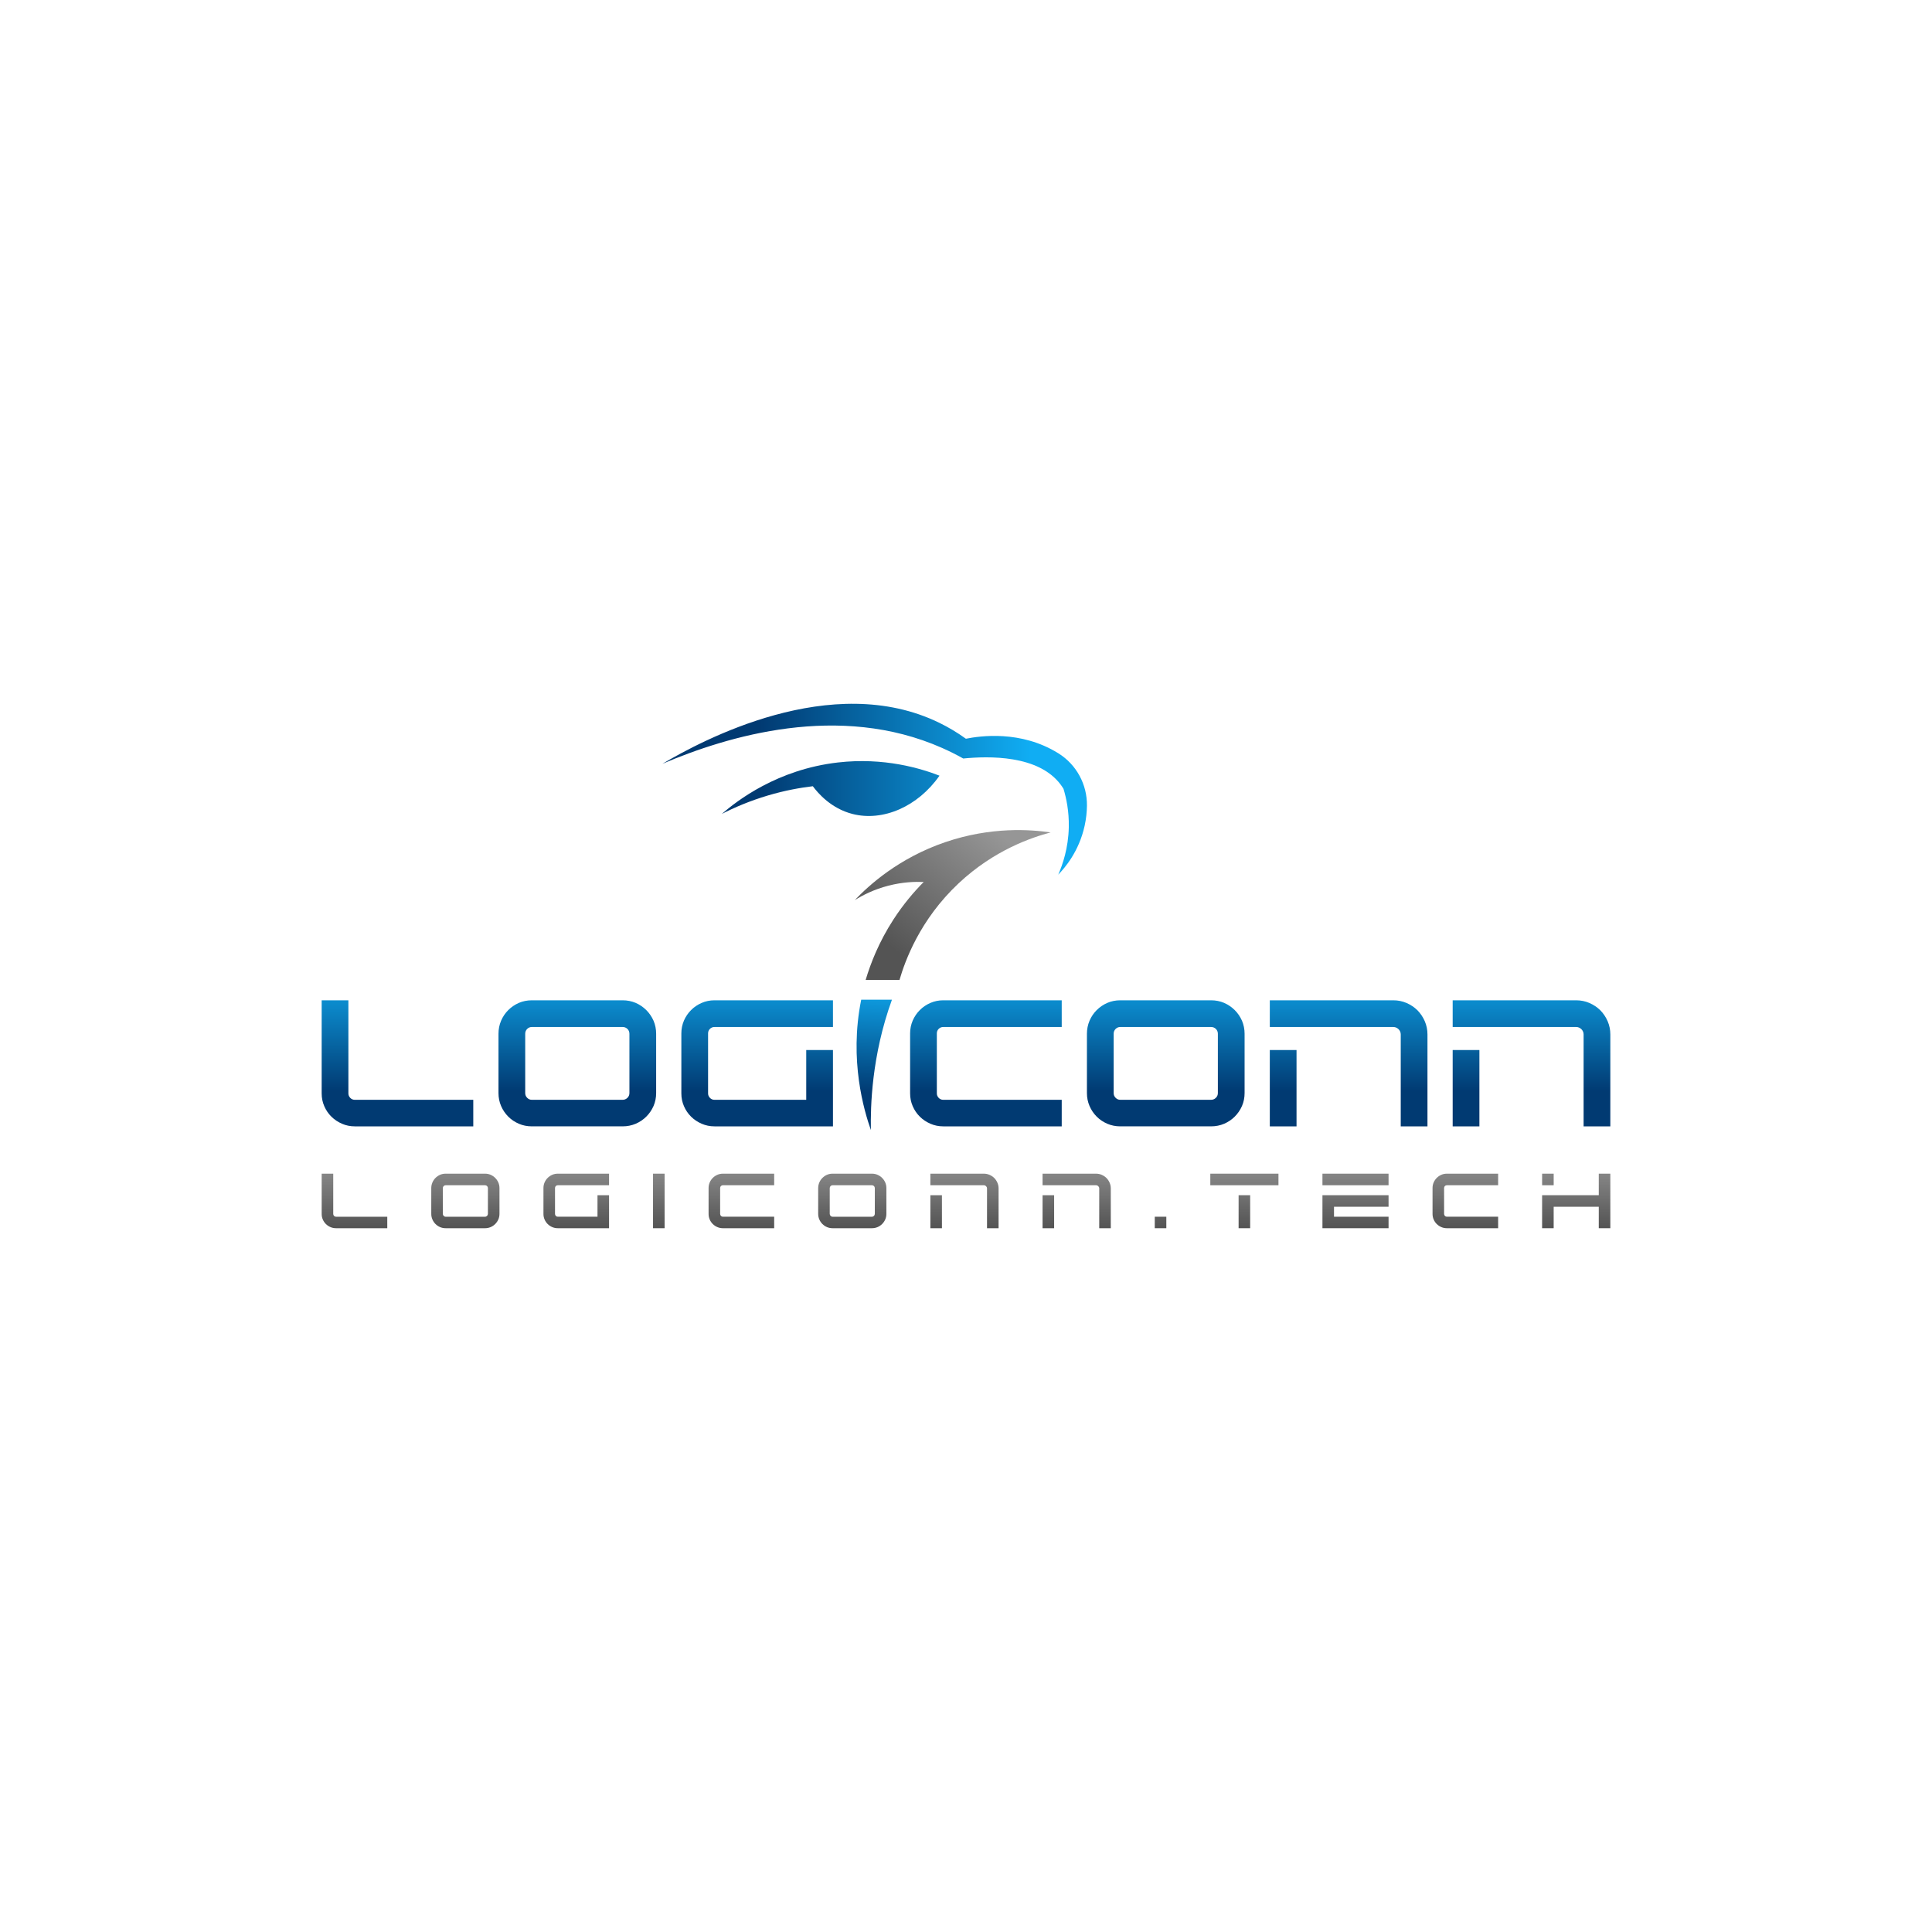<?xml version="1.0" encoding="utf-8"?>
<!-- Generator: Adobe Illustrator 24.0.2, SVG Export Plug-In . SVG Version: 6.00 Build 0)  -->
<svg version="1.1" id="Layer_1" xmlns="http://www.w3.org/2000/svg" xmlns:xlink="http://www.w3.org/1999/xlink" x="0px" y="0px"
	 viewBox="0 0 1920 1920" style="enable-background:new 0 0 1920 1920;" xml:space="preserve">
<style type="text/css">
	.st0{fill:url(#SVGID_1_);}
	.st1{fill:url(#SVGID_2_);}
	.st2{fill:url(#SVGID_3_);}
	.st3{fill:url(#SVGID_4_);}
	.st4{fill:url(#SVGID_5_);}
	.st5{fill:url(#SVGID_6_);}
	.st6{fill:url(#SVGID_7_);}
	.st7{fill:url(#SVGID_8_);}
	.st8{fill:url(#SVGID_9_);}
	.st9{fill:url(#SVGID_10_);}
	.st10{fill:url(#SVGID_11_);}
	.st11{fill:url(#SVGID_12_);}
	.st12{fill:url(#SVGID_13_);}
	.st13{fill:url(#SVGID_14_);}
	.st14{fill:url(#SVGID_15_);}
	.st15{fill:url(#SVGID_16_);}
	.st16{fill:url(#SVGID_17_);}
	.st17{fill:url(#SVGID_18_);}
	.st18{fill:url(#SVGID_19_);}
	.st19{fill:url(#SVGID_20_);}
	.st20{fill:url(#SVGID_21_);}
	.st21{fill:url(#SVGID_22_);}
	.st22{fill:url(#SVGID_23_);}
	.st23{fill:url(#SVGID_24_);}
</style>
<g>
	<g>
		<g>
			<linearGradient id="SVGID_1_" gradientUnits="userSpaceOnUse" x1="352.266" y1="1148.98" x2="352.266" y2="1219.579">
				<stop  offset="0" style="stop-color:#969696"/>
				<stop  offset="1" style="stop-color:#545454"/>
			</linearGradient>
			<path class="st0" d="M384.87,1220.59h-50.96c-1.95,0-3.78-0.37-5.49-1.12c-1.74-0.75-3.25-1.76-4.55-3.04
				c-1.3-1.28-2.33-2.78-3.07-4.52c-0.75-1.71-1.12-3.54-1.12-5.49v-40.04h11.49v40.04c0,0.72,0.26,1.36,0.79,1.92
				c0.53,0.55,1.18,0.83,1.95,0.83h50.96V1220.59z"/>
			<linearGradient id="SVGID_2_" gradientUnits="userSpaceOnUse" x1="462.47" y1="1148.98" x2="462.47" y2="1219.579">
				<stop  offset="0" style="stop-color:#969696"/>
				<stop  offset="1" style="stop-color:#545454"/>
			</linearGradient>
			<path class="st1" d="M496.37,1206.28c0,1.98-0.37,3.83-1.12,5.57c-0.77,1.73-1.81,3.25-3.11,4.55c-1.3,1.3-2.82,2.33-4.55,3.07
				c-1.76,0.75-3.63,1.12-5.6,1.12h-39.1c-1.98,0-3.83-0.37-5.56-1.12c-1.74-0.75-3.25-1.77-4.55-3.07c-1.3-1.3-2.33-2.82-3.07-4.55
				c-0.75-1.74-1.12-3.59-1.12-5.57v-25.52c0-1.98,0.37-3.84,1.12-5.6c0.75-1.73,1.77-3.25,3.07-4.55c1.3-1.3,2.82-2.34,4.55-3.11
				c1.73-0.75,3.59-1.12,5.56-1.12h39.1c1.98,0,3.84,0.37,5.6,1.12c1.73,0.77,3.25,1.81,4.55,3.11c1.3,1.3,2.34,2.82,3.11,4.55
				c0.75,1.76,1.12,3.63,1.12,5.6V1206.28z M484.88,1180.76c0-0.79-0.28-1.48-0.83-2.06c-0.58-0.55-1.27-0.83-2.06-0.83h-39.1
				c-0.77,0-1.43,0.28-1.99,0.83c-0.56,0.58-0.83,1.27-0.83,2.06v25.52c0,0.79,0.28,1.47,0.83,2.02c0.55,0.58,1.22,0.87,1.99,0.87
				h39.1c0.79,0,1.48-0.29,2.06-0.87c0.55-0.55,0.83-1.23,0.83-2.02V1180.76z"/>
			<linearGradient id="SVGID_3_" gradientUnits="userSpaceOnUse" x1="572.673" y1="1148.98" x2="572.673" y2="1219.579">
				<stop  offset="0" style="stop-color:#969696"/>
				<stop  offset="1" style="stop-color:#545454"/>
			</linearGradient>
			<path class="st2" d="M605.27,1220.59h-50.96c-1.95,0-3.78-0.37-5.49-1.12c-1.74-0.75-3.25-1.76-4.55-3.04
				c-1.3-1.28-2.33-2.78-3.07-4.52c-0.75-1.71-1.12-3.54-1.12-5.49v-25.8c0-1.95,0.37-3.8,1.12-5.53c0.75-1.71,1.77-3.22,3.07-4.52
				c1.3-1.3,2.82-2.32,4.55-3.07c1.71-0.75,3.54-1.12,5.49-1.12h50.96v11.49h-50.96c-0.77,0-1.42,0.27-1.95,0.79
				c-0.53,0.53-0.79,1.18-0.79,1.95v25.8c0,0.72,0.26,1.36,0.79,1.92c0.53,0.55,1.18,0.83,1.95,0.83h39.47v-21.39h11.49V1220.59z"/>
			<linearGradient id="SVGID_4_" gradientUnits="userSpaceOnUse" x1="654.724" y1="1148.98" x2="654.724" y2="1219.579">
				<stop  offset="0" style="stop-color:#969696"/>
				<stop  offset="1" style="stop-color:#545454"/>
			</linearGradient>
			<path class="st3" d="M660.47,1220.59h-11.49v-54.21h11.49V1220.59z"/>
			<linearGradient id="SVGID_5_" gradientUnits="userSpaceOnUse" x1="736.774" y1="1148.98" x2="736.774" y2="1219.579">
				<stop  offset="0" style="stop-color:#969696"/>
				<stop  offset="1" style="stop-color:#545454"/>
			</linearGradient>
			<path class="st4" d="M769.37,1220.59h-50.96c-1.95,0-3.78-0.37-5.49-1.12c-1.74-0.75-3.25-1.76-4.55-3.04
				c-1.3-1.28-2.33-2.78-3.07-4.52c-0.75-1.71-1.12-3.54-1.12-5.49v-25.8c0-1.95,0.37-3.8,1.12-5.53c0.75-1.71,1.77-3.22,3.07-4.52
				c1.3-1.3,2.82-2.32,4.55-3.07c1.71-0.75,3.54-1.12,5.49-1.12h50.96v11.49h-50.96c-0.77,0-1.42,0.27-1.95,0.79
				c-0.53,0.53-0.79,1.18-0.79,1.95v25.8c0,0.72,0.26,1.36,0.79,1.92c0.53,0.55,1.18,0.83,1.95,0.83h50.96V1220.59z"/>
			<linearGradient id="SVGID_6_" gradientUnits="userSpaceOnUse" x1="846.978" y1="1148.98" x2="846.978" y2="1219.579">
				<stop  offset="0" style="stop-color:#969696"/>
				<stop  offset="1" style="stop-color:#545454"/>
			</linearGradient>
			<path class="st5" d="M880.88,1206.28c0,1.98-0.37,3.83-1.12,5.57c-0.77,1.73-1.81,3.25-3.11,4.55c-1.3,1.3-2.82,2.33-4.55,3.07
				c-1.76,0.75-3.63,1.12-5.6,1.12h-39.1c-1.98,0-3.83-0.37-5.56-1.12c-1.73-0.75-3.25-1.77-4.55-3.07c-1.3-1.3-2.33-2.82-3.07-4.55
				c-0.75-1.74-1.12-3.59-1.12-5.57v-25.52c0-1.98,0.37-3.84,1.12-5.6c0.75-1.73,1.77-3.25,3.07-4.55c1.3-1.3,2.82-2.34,4.55-3.11
				c1.73-0.75,3.59-1.12,5.56-1.12h39.1c1.98,0,3.84,0.37,5.6,1.12c1.74,0.77,3.25,1.81,4.55,3.11c1.3,1.3,2.34,2.82,3.11,4.55
				c0.75,1.76,1.12,3.63,1.12,5.6V1206.28z M869.39,1180.76c0-0.79-0.28-1.48-0.83-2.06c-0.58-0.55-1.26-0.83-2.06-0.83h-39.1
				c-0.77,0-1.43,0.28-1.99,0.83c-0.56,0.58-0.83,1.27-0.83,2.06v25.52c0,0.79,0.28,1.47,0.83,2.02c0.55,0.58,1.22,0.87,1.99,0.87
				h39.1c0.8,0,1.48-0.29,2.06-0.87c0.55-0.55,0.83-1.23,0.83-2.02V1180.76z"/>
			<linearGradient id="SVGID_7_" gradientUnits="userSpaceOnUse" x1="958.483" y1="1148.98" x2="958.483" y2="1219.579">
				<stop  offset="0" style="stop-color:#969696"/>
				<stop  offset="1" style="stop-color:#545454"/>
			</linearGradient>
			<path class="st6" d="M992.38,1220.59h-11.49v-39.54c0-0.43-0.09-0.84-0.25-1.23c-0.17-0.38-0.4-0.72-0.69-1.01
				c-0.29-0.29-0.63-0.52-1.01-0.69c-0.39-0.17-0.8-0.25-1.23-0.25h-53.13v-11.49h53.13c2,0,3.89,0.39,5.67,1.16
				c1.78,0.77,3.35,1.82,4.7,3.14c1.33,1.35,2.37,2.92,3.14,4.7c0.77,1.78,1.16,3.67,1.16,5.67V1220.59z M936.08,1220.59h-11.49
				v-32.82h11.49V1220.59z"/>
			<linearGradient id="SVGID_8_" gradientUnits="userSpaceOnUse" x1="1069.987" y1="1148.98" x2="1069.987" y2="1219.579">
				<stop  offset="0" style="stop-color:#969696"/>
				<stop  offset="1" style="stop-color:#545454"/>
			</linearGradient>
			<path class="st7" d="M1103.89,1220.59h-11.49v-39.54c0-0.43-0.09-0.84-0.25-1.23c-0.17-0.38-0.4-0.72-0.69-1.01
				c-0.29-0.29-0.63-0.52-1.01-0.69c-0.39-0.17-0.8-0.25-1.23-0.25h-53.13v-11.49h53.13c2,0,3.89,0.39,5.67,1.16
				c1.78,0.77,3.35,1.82,4.7,3.14c1.33,1.35,2.37,2.92,3.14,4.7c0.77,1.78,1.16,3.67,1.16,5.67V1220.59z M1047.58,1220.59h-11.49
				v-32.82h11.49V1220.59z"/>
			<linearGradient id="SVGID_9_" gradientUnits="userSpaceOnUse" x1="1153.338" y1="1148.98" x2="1153.338" y2="1219.579">
				<stop  offset="0" style="stop-color:#969696"/>
				<stop  offset="1" style="stop-color:#545454"/>
			</linearGradient>
			<path class="st8" d="M1159.08,1220.59h-11.49v-11.42h11.49V1220.59z"/>
			<linearGradient id="SVGID_10_" gradientUnits="userSpaceOnUse" x1="1236.655" y1="1148.98" x2="1236.655" y2="1219.579">
				<stop  offset="0" style="stop-color:#969696"/>
				<stop  offset="1" style="stop-color:#545454"/>
			</linearGradient>
			<path class="st9" d="M1270.52,1177.87h-67.73v-11.49h67.73V1177.87z M1242.4,1220.59h-11.49v-32.82h11.49V1220.59z"/>
			<linearGradient id="SVGID_11_" gradientUnits="userSpaceOnUse" x1="1347.075" y1="1148.98" x2="1347.075" y2="1219.579">
				<stop  offset="0" style="stop-color:#969696"/>
				<stop  offset="1" style="stop-color:#545454"/>
			</linearGradient>
			<path class="st10" d="M1379.93,1177.87h-65.7v-11.49h65.7V1177.87z M1379.93,1220.59h-65.7v-32.82h65.7v11.49h-54.21v9.9h54.21
				V1220.59z"/>
			<linearGradient id="SVGID_12_" gradientUnits="userSpaceOnUse" x1="1456.23" y1="1148.98" x2="1456.23" y2="1219.579">
				<stop  offset="0" style="stop-color:#969696"/>
				<stop  offset="1" style="stop-color:#545454"/>
			</linearGradient>
			<path class="st11" d="M1488.83,1220.59h-50.96c-1.95,0-3.78-0.37-5.49-1.12c-1.73-0.75-3.25-1.76-4.55-3.04
				c-1.3-1.28-2.33-2.78-3.07-4.52c-0.75-1.71-1.12-3.54-1.12-5.49v-25.8c0-1.95,0.37-3.8,1.12-5.53c0.75-1.71,1.77-3.22,3.07-4.52
				c1.3-1.3,2.82-2.32,4.55-3.07c1.71-0.75,3.54-1.12,5.49-1.12h50.96v11.49h-50.96c-0.77,0-1.42,0.27-1.95,0.79
				c-0.53,0.53-0.79,1.18-0.79,1.95v25.8c0,0.72,0.26,1.36,0.79,1.92c0.53,0.55,1.18,0.83,1.95,0.83h50.96V1220.59z"/>
			<linearGradient id="SVGID_13_" gradientUnits="userSpaceOnUse" x1="1566.434" y1="1148.98" x2="1566.434" y2="1219.579">
				<stop  offset="0" style="stop-color:#969696"/>
				<stop  offset="1" style="stop-color:#545454"/>
			</linearGradient>
			<path class="st12" d="M1600.33,1220.59h-11.49v-21.32h-44.82v21.32h-11.49v-32.82h56.31v-21.39h11.49V1220.59z M1544.03,1177.87
				h-11.49v-11.49h11.49V1177.87z"/>
		</g>
		<g>
			<linearGradient id="SVGID_14_" gradientUnits="userSpaceOnUse" x1="395" y1="958.7" x2="395" y2="1084.525">
				<stop  offset="0" style="stop-color:#10ADF3"/>
				<stop  offset="1" style="stop-color:#013A72"/>
			</linearGradient>
			<path class="st13" d="M470.33,1119.36H352.57c-4.51,0-8.74-0.86-12.69-2.59c-4.01-1.73-7.52-4.06-10.52-7.02
				c-3.01-2.95-5.37-6.43-7.1-10.44c-1.73-3.95-2.59-8.19-2.59-12.69v-92.54h26.56v92.54c0,1.67,0.61,3.15,1.84,4.43
				c1.22,1.28,2.73,1.92,4.51,1.92h117.76V1119.36z"/>
			<linearGradient id="SVGID_15_" gradientUnits="userSpaceOnUse" x1="573.729" y1="958.7" x2="573.729" y2="1084.525">
				<stop  offset="0" style="stop-color:#10ADF3"/>
				<stop  offset="1" style="stop-color:#013A72"/>
			</linearGradient>
			<path class="st14" d="M652.07,1086.28c0,4.57-0.86,8.85-2.59,12.86c-1.78,4.01-4.18,7.52-7.18,10.52s-6.51,5.37-10.52,7.1
				c-4.07,1.73-8.38,2.59-12.95,2.59h-90.37c-4.57,0-8.85-0.86-12.86-2.59c-4.01-1.73-7.52-4.09-10.52-7.1s-5.37-6.51-7.1-10.52
				c-1.73-4.01-2.59-8.3-2.59-12.86v-58.96c0-4.56,0.86-8.88,2.59-12.95c1.73-4.01,4.09-7.52,7.1-10.52
				c3.01-3.01,6.51-5.4,10.52-7.18c4.01-1.72,8.3-2.59,12.86-2.59h90.37c4.57,0,8.88,0.86,12.95,2.59
				c4.01,1.78,7.52,4.18,10.52,7.18c3.01,3.01,5.4,6.51,7.18,10.52c1.73,4.06,2.59,8.38,2.59,12.95V1086.28z M625.51,1027.32
				c0-1.84-0.64-3.42-1.92-4.76c-1.34-1.28-2.92-1.92-4.76-1.92h-90.37c-1.78,0-3.31,0.64-4.59,1.92c-1.28,1.34-1.92,2.92-1.92,4.76
				v58.96c0,1.84,0.64,3.4,1.92,4.68c1.28,1.34,2.81,2,4.59,2h90.37c1.84,0,3.42-0.67,4.76-2c1.28-1.28,1.92-2.84,1.92-4.68V1027.32
				z"/>
			<linearGradient id="SVGID_16_" gradientUnits="userSpaceOnUse" x1="752.458" y1="958.7" x2="752.458" y2="1084.525">
				<stop  offset="0" style="stop-color:#10ADF3"/>
				<stop  offset="1" style="stop-color:#013A72"/>
			</linearGradient>
			<path class="st15" d="M827.79,1119.36H710.03c-4.51,0-8.74-0.86-12.7-2.59c-4.01-1.73-7.52-4.06-10.52-7.02
				c-3.01-2.95-5.37-6.43-7.1-10.44c-1.73-3.95-2.59-8.19-2.59-12.69v-59.63c0-4.51,0.86-8.77,2.59-12.78
				c1.73-3.95,4.09-7.43,7.1-10.44s6.51-5.37,10.52-7.1c3.95-1.72,8.19-2.59,12.7-2.59h117.76v26.56H710.03
				c-1.78,0-3.29,0.61-4.51,1.84c-1.23,1.23-1.84,2.73-1.84,4.51v59.63c0,1.67,0.61,3.15,1.84,4.43c1.22,1.28,2.73,1.92,4.51,1.92
				h91.2v-49.44h26.56V1119.36z"/>
			<linearGradient id="SVGID_17_" gradientUnits="userSpaceOnUse" x1="979.794" y1="958.7" x2="979.794" y2="1084.525">
				<stop  offset="0" style="stop-color:#10ADF3"/>
				<stop  offset="1" style="stop-color:#013A72"/>
			</linearGradient>
			<path class="st16" d="M1055.13,1119.36H937.37c-4.51,0-8.74-0.86-12.7-2.59c-4.01-1.73-7.52-4.06-10.52-7.02
				c-3.01-2.95-5.37-6.43-7.1-10.44c-1.73-3.95-2.59-8.19-2.59-12.69v-59.63c0-4.51,0.86-8.77,2.59-12.78
				c1.73-3.95,4.09-7.43,7.1-10.44c3.01-3.01,6.51-5.37,10.52-7.1c3.95-1.72,8.19-2.59,12.7-2.59h117.76v26.56H937.37
				c-1.78,0-3.29,0.61-4.51,1.84c-1.23,1.23-1.84,2.73-1.84,4.51v59.63c0,1.67,0.61,3.15,1.84,4.43c1.22,1.28,2.73,1.92,4.51,1.92
				h117.76V1119.36z"/>
			<linearGradient id="SVGID_18_" gradientUnits="userSpaceOnUse" x1="1158.523" y1="958.7" x2="1158.523" y2="1084.525">
				<stop  offset="0" style="stop-color:#10ADF3"/>
				<stop  offset="1" style="stop-color:#013A72"/>
			</linearGradient>
			<path class="st17" d="M1236.86,1086.28c0,4.57-0.86,8.85-2.59,12.86c-1.78,4.01-4.18,7.52-7.18,10.52
				c-3.01,3.01-6.51,5.37-10.52,7.1c-4.07,1.73-8.38,2.59-12.95,2.59h-90.37c-4.57,0-8.85-0.86-12.86-2.59
				c-4.01-1.73-7.52-4.09-10.52-7.1c-3.01-3.01-5.37-6.51-7.1-10.52c-1.73-4.01-2.59-8.3-2.59-12.86v-58.96
				c0-4.56,0.86-8.88,2.59-12.95c1.73-4.01,4.09-7.52,7.1-10.52c3.01-3.01,6.51-5.4,10.52-7.18c4.01-1.72,8.3-2.59,12.86-2.59h90.37
				c4.56,0,8.88,0.86,12.95,2.59c4.01,1.78,7.52,4.18,10.52,7.18c3.01,3.01,5.4,6.51,7.18,10.52c1.72,4.06,2.59,8.38,2.59,12.95
				V1086.28z M1210.3,1027.32c0-1.84-0.64-3.42-1.92-4.76c-1.34-1.28-2.92-1.92-4.76-1.92h-90.37c-1.78,0-3.31,0.64-4.59,1.92
				c-1.28,1.34-1.92,2.92-1.92,4.76v58.96c0,1.84,0.64,3.4,1.92,4.68c1.28,1.34,2.81,2,4.59,2h90.37c1.84,0,3.42-0.67,4.76-2
				c1.28-1.28,1.92-2.84,1.92-4.68V1027.32z"/>
			<linearGradient id="SVGID_19_" gradientUnits="userSpaceOnUse" x1="1340.257" y1="958.7" x2="1340.257" y2="1084.525">
				<stop  offset="0" style="stop-color:#10ADF3"/>
				<stop  offset="1" style="stop-color:#013A72"/>
			</linearGradient>
			<path class="st18" d="M1418.6,1119.36h-26.56v-91.37c0-1-0.19-1.95-0.58-2.84c-0.39-0.89-0.92-1.67-1.59-2.34
				c-0.67-0.67-1.45-1.2-2.34-1.59c-0.89-0.39-1.84-0.58-2.84-0.58h-122.77v-26.56h122.77c4.62,0,8.99,0.89,13.11,2.67
				c4.12,1.78,7.74,4.21,10.86,7.27c3.06,3.12,5.48,6.74,7.27,10.86c1.78,4.12,2.67,8.49,2.67,13.11V1119.36z M1288.48,1119.36
				h-26.56v-75.83h26.56V1119.36z"/>
			<linearGradient id="SVGID_20_" gradientUnits="userSpaceOnUse" x1="1521.994" y1="958.7" x2="1521.994" y2="1084.525">
				<stop  offset="0" style="stop-color:#10ADF3"/>
				<stop  offset="1" style="stop-color:#013A72"/>
			</linearGradient>
			<path class="st19" d="M1600.33,1119.36h-26.56v-91.37c0-1-0.19-1.95-0.58-2.84c-0.39-0.89-0.92-1.67-1.59-2.34
				c-0.67-0.67-1.45-1.2-2.34-1.59c-0.89-0.39-1.84-0.58-2.84-0.58h-122.77v-26.56h122.77c4.62,0,8.99,0.89,13.11,2.67
				c4.12,1.78,7.74,4.21,10.86,7.27c3.06,3.12,5.48,6.74,7.27,10.86c1.78,4.12,2.67,8.49,2.67,13.11V1119.36z M1470.21,1119.36
				h-26.56v-75.83h26.56V1119.36z"/>
		</g>
	</g>
	<g>
		<linearGradient id="SVGID_21_" gradientUnits="userSpaceOnUse" x1="870.384" y1="973.166" x2="866.144" y2="1085.939">
			<stop  offset="0" style="stop-color:#10ADF3"/>
			<stop  offset="1" style="stop-color:#013A72"/>
		</linearGradient>
		<path class="st20" d="M886.4,993.51c-20.29,55.86-21.36,106.48-20.93,129.53c-6.75-19.2-21.77-69.21-9.62-129.53H886.4z"/>
		<linearGradient id="SVGID_22_" gradientUnits="userSpaceOnUse" x1="1023.561" y1="783.639" x2="755.346" y2="783.639">
			<stop  offset="0" style="stop-color:#10ADF3"/>
			<stop  offset="1" style="stop-color:#013A72"/>
		</linearGradient>
		<path class="st21" d="M933.66,770.85c-18.47-7.16-54.99-18.4-100.97-13.11c-60.36,6.94-100.44,38.17-115.39,51.14
			c12.32-6.3,27.7-12.96,45.89-18.36c16.59-4.92,31.73-7.65,44.58-9.18c5.28,7.07,18.17,22.08,39.34,27.54
			C877.41,816.68,912.11,801.7,933.66,770.85z"/>
		<linearGradient id="SVGID_23_" gradientUnits="userSpaceOnUse" x1="1023.561" y1="784.301" x2="755.346" y2="784.301">
			<stop  offset="0" style="stop-color:#10ADF3"/>
			<stop  offset="1" style="stop-color:#013A72"/>
		</linearGradient>
		<path class="st22" d="M1051.97,748.74c-0.1-0.06-0.2-0.12-0.29-0.18c-37.24-23.13-77.62-17.21-91.79-14.42
			c-8.73-6.3-17.52-11.48-26.23-15.74c-107.24-52.45-236.95,18.02-275.37,40.65c64.74-27.54,175.48-61.11,277.99-15.74
			c6.97,3.08,13.97,6.57,20.98,10.49c24.95-2.45,74.91-3.84,97.03,26.23c0.92,1.25,1.8,2.56,2.62,3.93
			c2.73,9.04,5.57,22.14,5.25,38.03c-0.43,20.97-6.17,37.4-10.49,47.21c6.3-6.44,20.58-22.78,26.23-48.52
			c1.56-7.09,2.21-13.8,2.3-19.95C1080.49,779.7,1069.8,759.89,1051.97,748.74z"/>
	</g>
	<linearGradient id="SVGID_24_" gradientUnits="userSpaceOnUse" x1="980.547" y1="818.452" x2="883.885" y2="939.987">
		<stop  offset="0" style="stop-color:#969696"/>
		<stop  offset="1" style="stop-color:#545454"/>
	</linearGradient>
	<path class="st23" d="M893.93,973.81c5.4-18.61,20.08-59.76,58.86-96.1c35.17-32.95,72.64-45.53,91.29-50.45
		c-19.69-2.87-58.94-5.91-104.51,9.61c-46.67,15.89-76.33,43.2-90.09,57.66c7.51-4.7,18.85-10.63,33.63-14.41
		c14.03-3.59,26.23-3.99,34.84-3.6c-9.38,9.44-19.99,21.74-30.03,37.24c-14.57,22.49-22.81,43.83-27.63,60.06
		C871.51,973.81,882.72,973.81,893.93,973.81z"/>
</g>
</svg>
